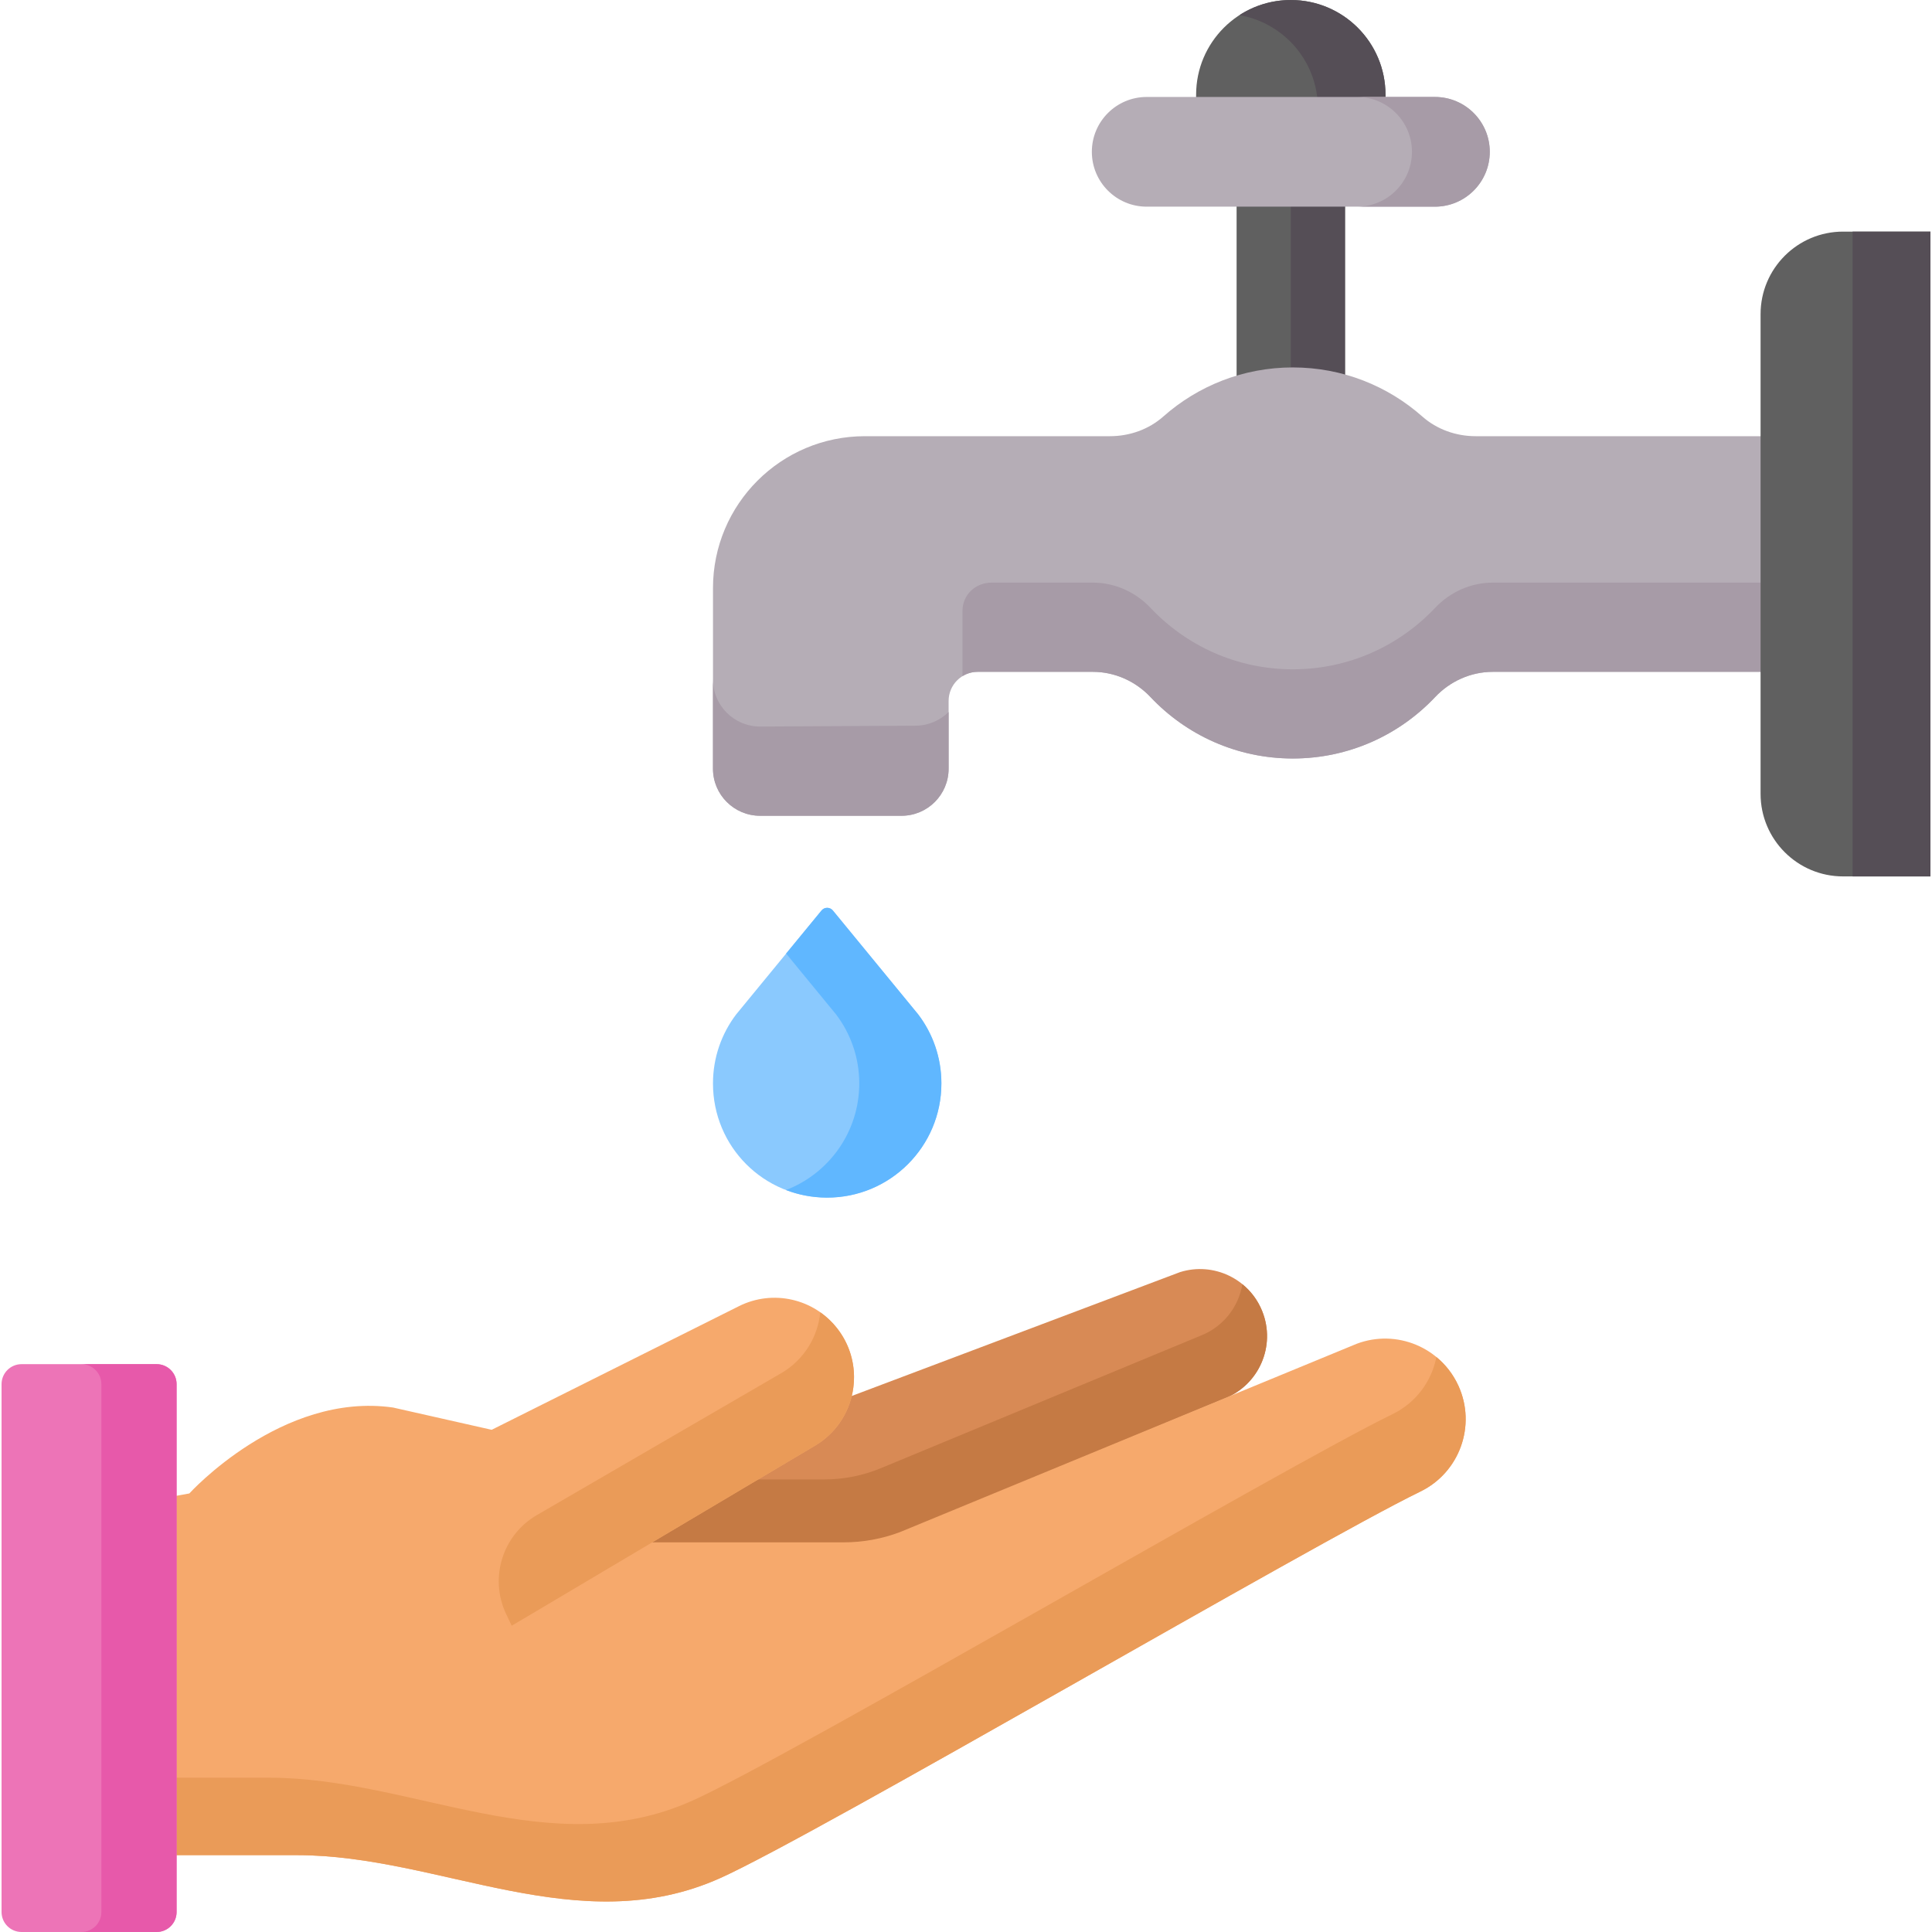 <svg id="Capa_1" enable-background="new 0 0 512 512" height="512" viewBox="0 0 512 512" width="512" xmlns="http://www.w3.org/2000/svg"><g><path d="m327.712 49.596h28.73v60.822h-28.73z" fill="#606060"/><path d="m342.077 49.596h14.365v60.822h-14.365z" fill="#554e56"/><path d="m367.169 27.759h-50.184v-2.667c.001-13.858 11.235-25.092 25.092-25.092 13.858 0 25.092 11.234 25.092 25.092z" fill="#606060"/><path d="m367.17 25.092v2.671h-17.932c-.247-6.537-3.001-12.446-7.321-16.767-3.588-3.578-8.249-6.084-13.457-6.981 3.929-2.537 8.6-4.011 13.622-4.011 6.929 0 13.199 2.805 17.736 7.342 4.547 4.547 7.352 10.816 7.352 17.746z" fill="#554e56"/><path d="m380.267 54.77h-76.379c-8.028 0-14.537-6.508-14.537-14.537 0-8.028 6.508-14.537 14.537-14.537h76.379c8.028 0 14.537 6.508 14.537 14.537-.001 8.029-6.509 14.537-14.537 14.537z" fill="#b5adb6"/><path d="m394.805 40.229c0 4.011-1.629 7.651-4.259 10.281-2.629 2.63-6.269 4.259-10.281 4.259h-20.623c4.011 0 7.651-1.629 10.281-4.259s4.259-6.269 4.259-10.281c0-8.022-6.507-14.529-14.539-14.529h20.623c8.032 0 14.539 6.507 14.539 14.529z" fill="#a79ba7"/><path d="m468.636 115.596h-77.566c-5.187 0-10.263-1.783-14.147-5.22-9.139-8.089-21.15-13.004-34.314-13.004s-25.176 4.915-34.314 13.004c-3.884 3.438-8.96 5.22-14.147 5.22h-64.941c-22.234 0-40.259 18.025-40.259 40.259v47.851c0 6.894 5.589 12.483 12.483 12.483h37.48c6.894 0 12.483-5.589 12.483-12.483v-17.954c0-4.257 3.451-7.709 7.709-7.709h30.508c5.813 0 11.313 2.475 15.302 6.703 9.448 10.015 22.841 16.267 37.696 16.267s28.248-6.252 37.696-16.267c3.989-4.228 9.489-6.703 15.302-6.703h73.029z" fill="#b5adb6"/><path d="m242.595 192.315c3.434 0 6.527-1.392 8.796-3.63v15.024c0 6.888-5.589 12.477-12.477 12.477h-37.483c-6.898 0-12.487-5.589-12.487-12.477v-23.645c0 6.888 5.589 12.477 12.487 12.477z" fill="#a79ba7"/><path d="m468.636 154.4v23.644h-73.027c-5.816 0-11.312 2.475-15.302 6.703-9.445 10.013-22.84 16.261-37.699 16.261-14.849 0-28.244-6.249-37.699-16.261-3.98-4.228-9.487-6.703-15.292-6.703h-30.512c-1.485 0-2.856.413-4.032 1.145v-17.313c0-4.259 3.454-7.476 7.713-7.476h26.831c5.805 0 11.312 2.475 15.292 6.703 9.456 10.013 22.851 16.272 37.699 16.272 14.859 0 28.254-6.259 37.699-16.272 3.991-4.228 9.487-6.703 15.302-6.703z" fill="#a79ba7"/><path d="m511.586 232.258h-23.143c-12.078 0-21.87-9.791-21.87-21.87v-127.138c0-12.078 9.791-21.87 21.87-21.87h23.143z" fill="#606060"/><path d="m490.961 61.379h20.623v170.884h-20.623z" fill="#554e56"/><path d="m243.335 268.83-22.617-27.537c-.779-.949-2.231-.949-3.01 0l-22.618 27.537c-3.855 5.079-6.143 11.412-6.143 18.28-.001 16.765 13.394 30.209 30.159 30.266 16.764.058 30.371-13.515 30.371-30.265.001-6.868-2.287-13.202-6.142-18.281z" fill="#8ac9fe"/><path d="m249.48 287.116c0 16.746-13.611 30.316-30.378 30.265-3.815-.011-7.455-.722-10.807-2.011 11.353-4.362 19.417-15.364 19.417-28.254 0-6.878-2.289-13.209-6.146-18.283l-13.24-16.128 9.384-11.415c.773-.949 2.227-.949 3.011 0l22.613 27.542c3.856 5.075 6.146 11.406 6.146 18.284z" fill="#60b7ff"/><path d="m334.505 347.481c-3.443-8.6-12.915-13.111-21.762-10.365l-87.012 32.827-61.236 21.836-3.077 23.745 71.123-6.786 91.829-38.063c9.259-3.55 13.82-13.99 10.135-23.194z" fill="#d88a55"/><path d="m324.366 370.676-91.825 38.06-68.046 6.787v-23.75l6.981-2.485 2.598 2.774h44.413c5.126 0 10.202-1.01 14.937-2.973l84.663-35.087c6.094-2.351 10.157-7.672 11.157-13.673 2.268 1.836 4.104 4.269 5.259 7.156 3.691 9.198-.877 19.643-10.137 23.191z" fill="#c57a44"/><path d="m386.501 367.256c-4.65-10.23-16.435-15.102-26.951-11.143l-121.08 49.922c-4.746 1.787-9.775 2.702-14.847 2.702h-50.78l43.167-25.63c10.91-6.478 13.661-21.058 5.863-31.066-6.169-7.917-17.065-10.383-26.041-5.894l-65.532 32.766-26.146-5.904c-29.519-4.217-53.978 22.772-53.978 22.772l-42.223 7.591v88.262h70.756c37.909 0 74.503 22.989 112.185 6.067 25.403-11.408 156.944-88.524 185.512-102.419 10.405-5.062 14.883-17.493 10.095-28.026z" fill="#f6a96c"/><path d="m376.409 395.279c-28.574 13.9-160.109 91.01-185.516 102.425-37.679 16.922-74.275-6.073-112.18-6.073h-70.761v-20.52h63.398c37.906 0 74.501 22.985 112.18 6.063 25.408-11.405 156.943-88.515 185.516-102.415 6.259-3.052 10.373-8.765 11.611-15.127 2.434 1.99 4.455 4.568 5.847 7.62 4.785 10.538.309 22.964-10.095 28.027z" fill="#ea9b58"/><path d="m226.323 364.963c0 7.146-3.619 14.168-10.312 18.149l-73.903 43.876-6.507 3.844-1.474-3.112c-4.51-9.52-.973-20.908 8.136-26.198l64.9-37.693c6.032-3.578 9.579-9.652 10.219-16.055 1.67 1.165 3.186 2.599 4.486 4.269 3.022 3.866 4.455 8.414 4.455 12.92z" fill="#ea9b58"/><path d="m41.505 512h-35.796c-2.925 0-5.296-2.371-5.296-5.296v-139.892c0-2.925 2.371-5.296 5.296-5.296h35.795c2.925 0 5.296 2.371 5.296 5.296v139.893c0 2.924-2.371 5.295-5.295 5.295z" fill="#ed74b7"/><path d="m46.798 366.809v139.898c0 2.918-2.372 5.29-5.29 5.29h-19.932c2.918 0 5.29-2.372 5.29-5.29v-139.898c0-2.918-2.372-5.29-5.29-5.29h19.932c2.918 0 5.29 2.371 5.29 5.29z" fill="#e759aa"/></g></svg>